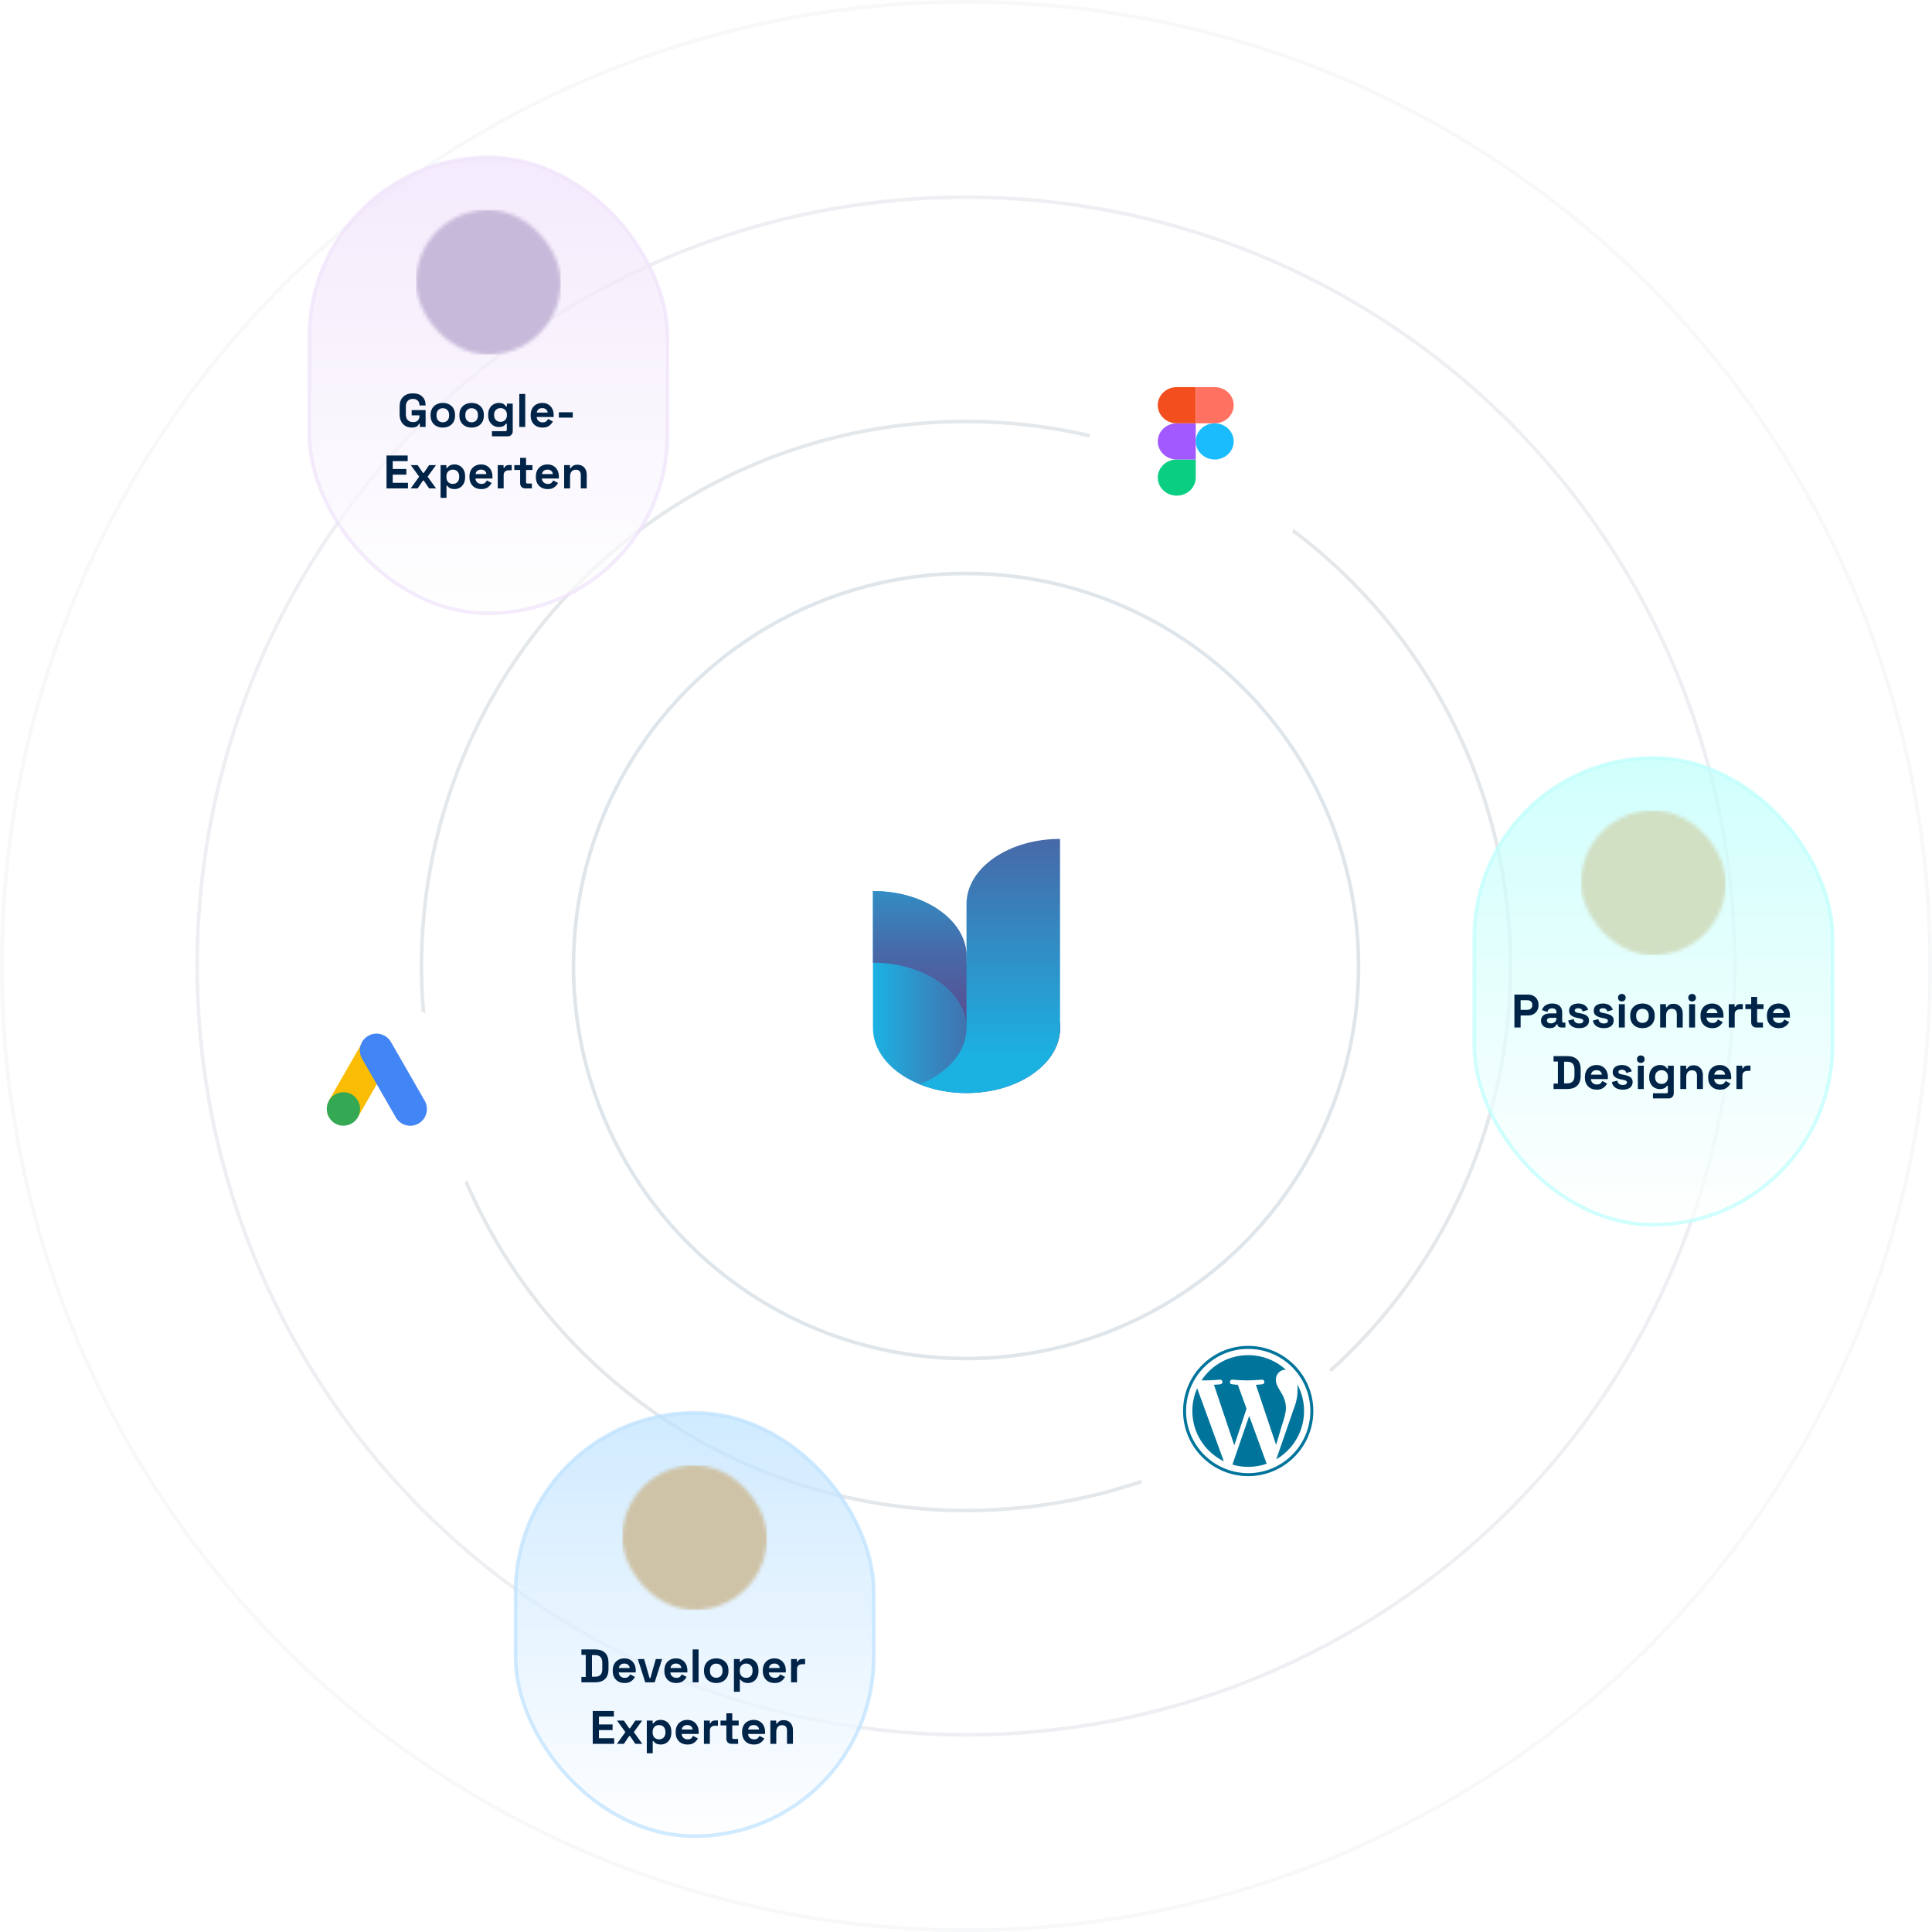 <svg width="534" height="534" viewBox="0 0 534 534" fill="none" xmlns="http://www.w3.org/2000/svg">
<g opacity="0.7">
<circle opacity="0.1" cx="267" cy="267" r="212.5" stroke="#002448"/>
<circle opacity="0.05" cx="267" cy="267" r="266.5" stroke="#002448"/>
<circle opacity="0.15" cx="267" cy="267" r="150.5" stroke="#002448"/>
<circle cx="267" cy="267" r="108.5" stroke="#D2DBE2"/>
</g>
<g filter="url(#filter0_d_10797_2072)">
<circle cx="267" cy="267" r="78" fill="white"/>
</g>
<path d="M267.141 266.1V264.299C267.141 254.35 255.562 246.283 241.281 246.283V284.11C241.281 294.06 252.86 302.124 267.141 302.124C281.421 302.124 293 294.06 293 284.11C292.997 274.164 281.421 266.1 267.141 266.1Z" fill="url(#paint0_linear_10797_2072)"/>
<path d="M267.141 284.113V285.914C276.166 285.914 284.108 289.137 288.733 294.02C291.426 291.178 292.997 287.775 292.997 284.113C292.997 274.164 281.418 266.1 267.137 266.1V264.299C267.141 254.35 255.562 246.283 241.281 246.283V266.097C255.562 266.1 267.141 274.164 267.141 284.113Z" fill="url(#paint1_linear_10797_2072)"/>
<path d="M292.997 231.873C278.716 231.873 267.137 239.937 267.137 249.887V264.297V266.097V284.111C267.137 290.776 261.936 296.595 254.209 299.708C258.012 301.241 262.428 302.124 267.137 302.124C281.418 302.124 292.997 294.06 292.997 284.111V231.873Z" fill="url(#paint2_linear_10797_2072)"/>
<rect opacity="0.7" x="85.5" y="43.5" width="99" height="126" rx="49.5" fill="url(#paint3_linear_10797_2072)" stroke="#F0E3FB"/>
<mask id="mask0_10797_2072" style="mask-type:alpha" maskUnits="userSpaceOnUse" x="115" y="58" width="40" height="40">
<rect x="115" y="58" width="40" height="40" rx="20" fill="#D9D9D9"/>
</mask>
<g mask="url(#mask0_10797_2072)">
<rect x="115" y="58" width="40" height="40" fill="#C7B9DA"/>
<rect x="115" y="58" width="40" height="40"/>
</g>
<path d="M113.812 118.182C113.188 118.182 112.62 118.043 112.109 117.766C111.606 117.48 111.203 117.068 110.9 116.531C110.605 115.985 110.458 115.322 110.458 114.542V112.358C110.458 111.188 110.787 110.291 111.446 109.667C112.104 109.034 112.997 108.718 114.124 108.718C115.242 108.718 116.104 109.017 116.711 109.615C117.326 110.204 117.634 111.006 117.634 112.02V112.072H115.944V111.968C115.944 111.647 115.874 111.357 115.736 111.097C115.606 110.837 115.406 110.633 115.138 110.486C114.869 110.33 114.531 110.252 114.124 110.252C113.517 110.252 113.04 110.438 112.694 110.811C112.347 111.184 112.174 111.691 112.174 112.332V114.568C112.174 115.201 112.347 115.712 112.694 116.102C113.04 116.483 113.526 116.674 114.15 116.674C114.774 116.674 115.229 116.509 115.515 116.18C115.801 115.851 115.944 115.435 115.944 114.932V114.802H113.786V113.346H117.634V118H116.048V117.129H115.814C115.753 117.276 115.653 117.432 115.515 117.597C115.385 117.762 115.185 117.9 114.917 118.013C114.648 118.126 114.28 118.182 113.812 118.182ZM122.393 118.182C121.752 118.182 121.175 118.052 120.664 117.792C120.153 117.532 119.75 117.155 119.455 116.661C119.16 116.167 119.013 115.573 119.013 114.88V114.672C119.013 113.979 119.16 113.385 119.455 112.891C119.75 112.397 120.153 112.02 120.664 111.76C121.175 111.5 121.752 111.37 122.393 111.37C123.034 111.37 123.611 111.5 124.122 111.76C124.633 112.02 125.036 112.397 125.331 112.891C125.626 113.385 125.773 113.979 125.773 114.672V114.88C125.773 115.573 125.626 116.167 125.331 116.661C125.036 117.155 124.633 117.532 124.122 117.792C123.611 118.052 123.034 118.182 122.393 118.182ZM122.393 116.726C122.896 116.726 123.312 116.566 123.641 116.245C123.97 115.916 124.135 115.448 124.135 114.841V114.711C124.135 114.104 123.97 113.641 123.641 113.32C123.32 112.991 122.904 112.826 122.393 112.826C121.89 112.826 121.474 112.991 121.145 113.32C120.816 113.641 120.651 114.104 120.651 114.711V114.841C120.651 115.448 120.816 115.916 121.145 116.245C121.474 116.566 121.89 116.726 122.393 116.726ZM130.353 118.182C129.712 118.182 129.135 118.052 128.624 117.792C128.113 117.532 127.71 117.155 127.415 116.661C127.12 116.167 126.973 115.573 126.973 114.88V114.672C126.973 113.979 127.12 113.385 127.415 112.891C127.71 112.397 128.113 112.02 128.624 111.76C129.135 111.5 129.712 111.37 130.353 111.37C130.994 111.37 131.571 111.5 132.082 111.76C132.593 112.02 132.996 112.397 133.291 112.891C133.586 113.385 133.733 113.979 133.733 114.672V114.88C133.733 115.573 133.586 116.167 133.291 116.661C132.996 117.155 132.593 117.532 132.082 117.792C131.571 118.052 130.994 118.182 130.353 118.182ZM130.353 116.726C130.856 116.726 131.272 116.566 131.601 116.245C131.93 115.916 132.095 115.448 132.095 114.841V114.711C132.095 114.104 131.93 113.641 131.601 113.32C131.28 112.991 130.864 112.826 130.353 112.826C129.85 112.826 129.434 112.991 129.105 113.32C128.776 113.641 128.611 114.104 128.611 114.711V114.841C128.611 115.448 128.776 115.916 129.105 116.245C129.434 116.566 129.85 116.726 130.353 116.726ZM134.933 114.802V114.594C134.933 113.918 135.067 113.342 135.336 112.865C135.605 112.38 135.96 112.011 136.402 111.76C136.853 111.5 137.342 111.37 137.871 111.37C138.46 111.37 138.907 111.474 139.21 111.682C139.513 111.89 139.734 112.107 139.873 112.332H140.107V111.552H141.719V119.144C141.719 119.586 141.589 119.937 141.329 120.197C141.069 120.466 140.722 120.6 140.289 120.6H135.973V119.17H139.717C139.96 119.17 140.081 119.04 140.081 118.78V117.103H139.847C139.76 117.242 139.639 117.385 139.483 117.532C139.327 117.671 139.119 117.788 138.859 117.883C138.599 117.978 138.27 118.026 137.871 118.026C137.342 118.026 136.853 117.9 136.402 117.649C135.96 117.389 135.605 117.021 135.336 116.544C135.067 116.059 134.933 115.478 134.933 114.802ZM138.339 116.596C138.842 116.596 139.262 116.436 139.6 116.115C139.938 115.794 140.107 115.344 140.107 114.763V114.633C140.107 114.044 139.938 113.593 139.6 113.281C139.271 112.96 138.85 112.8 138.339 112.8C137.836 112.8 137.416 112.96 137.078 113.281C136.74 113.593 136.571 114.044 136.571 114.633V114.763C136.571 115.344 136.74 115.794 137.078 116.115C137.416 116.436 137.836 116.596 138.339 116.596ZM143.535 118V108.9H145.173V118H143.535ZM149.926 118.182C149.285 118.182 148.717 118.048 148.223 117.779C147.738 117.502 147.356 117.116 147.079 116.622C146.81 116.119 146.676 115.53 146.676 114.854V114.698C146.676 114.022 146.81 113.437 147.079 112.943C147.348 112.44 147.725 112.055 148.21 111.786C148.695 111.509 149.259 111.37 149.9 111.37C150.533 111.37 151.083 111.513 151.551 111.799C152.019 112.076 152.383 112.466 152.643 112.969C152.903 113.463 153.033 114.039 153.033 114.698V115.257H148.34C148.357 115.699 148.522 116.059 148.834 116.336C149.146 116.613 149.527 116.752 149.978 116.752C150.437 116.752 150.775 116.652 150.992 116.453C151.209 116.254 151.373 116.033 151.486 115.79L152.825 116.492C152.704 116.717 152.526 116.964 152.292 117.233C152.067 117.493 151.763 117.718 151.382 117.909C151.001 118.091 150.515 118.182 149.926 118.182ZM148.353 114.035H151.369C151.334 113.662 151.183 113.363 150.914 113.138C150.654 112.913 150.312 112.8 149.887 112.8C149.445 112.8 149.094 112.913 148.834 113.138C148.574 113.363 148.414 113.662 148.353 114.035ZM154.465 115.426V113.944H158.313V115.426H154.465ZM106.832 135V125.9H112.682V127.46H108.548V129.631H112.318V131.191H108.548V133.44H112.76V135H106.832ZM113.51 135L115.85 131.75L113.536 128.552H115.434L116.903 130.697H117.137L118.606 128.552H120.504L118.19 131.75L120.53 135H118.606L117.137 132.829H116.903L115.434 135H113.51ZM121.775 137.6V128.552H123.387V129.332H123.621C123.769 129.081 123.998 128.86 124.31 128.669C124.622 128.47 125.069 128.37 125.649 128.37C126.169 128.37 126.65 128.5 127.092 128.76C127.534 129.011 127.89 129.384 128.158 129.878C128.427 130.372 128.561 130.97 128.561 131.672V131.88C128.561 132.582 128.427 133.18 128.158 133.674C127.89 134.168 127.534 134.545 127.092 134.805C126.65 135.056 126.169 135.182 125.649 135.182C125.259 135.182 124.93 135.134 124.661 135.039C124.401 134.952 124.189 134.84 124.024 134.701C123.868 134.554 123.743 134.406 123.647 134.259H123.413V137.6H121.775ZM125.155 133.752C125.667 133.752 126.087 133.592 126.416 133.271C126.754 132.942 126.923 132.465 126.923 131.841V131.711C126.923 131.087 126.754 130.615 126.416 130.294C126.078 129.965 125.658 129.8 125.155 129.8C124.653 129.8 124.232 129.965 123.894 130.294C123.556 130.615 123.387 131.087 123.387 131.711V131.841C123.387 132.465 123.556 132.942 123.894 133.271C124.232 133.592 124.653 133.752 125.155 133.752ZM133.003 135.182C132.362 135.182 131.794 135.048 131.3 134.779C130.815 134.502 130.434 134.116 130.156 133.622C129.888 133.119 129.753 132.53 129.753 131.854V131.698C129.753 131.022 129.888 130.437 130.156 129.943C130.425 129.44 130.802 129.055 131.287 128.786C131.773 128.509 132.336 128.37 132.977 128.37C133.61 128.37 134.16 128.513 134.628 128.799C135.096 129.076 135.46 129.466 135.72 129.969C135.98 130.463 136.11 131.039 136.11 131.698V132.257H131.417C131.435 132.699 131.599 133.059 131.911 133.336C132.223 133.613 132.605 133.752 133.055 133.752C133.515 133.752 133.853 133.652 134.069 133.453C134.286 133.254 134.451 133.033 134.563 132.79L135.902 133.492C135.781 133.717 135.603 133.964 135.369 134.233C135.144 134.493 134.841 134.718 134.459 134.909C134.078 135.091 133.593 135.182 133.003 135.182ZM131.43 131.035H134.446C134.412 130.662 134.26 130.363 133.991 130.138C133.731 129.913 133.389 129.8 132.964 129.8C132.522 129.8 132.171 129.913 131.911 130.138C131.651 130.363 131.491 130.662 131.43 131.035ZM137.568 135V128.552H139.18V129.28H139.414C139.51 129.02 139.666 128.829 139.882 128.708C140.108 128.587 140.368 128.526 140.662 128.526H141.442V129.982H140.636C140.22 129.982 139.878 130.095 139.609 130.32C139.341 130.537 139.206 130.875 139.206 131.334V135H137.568ZM145.193 135C144.768 135 144.421 134.87 144.153 134.61C143.893 134.341 143.763 133.986 143.763 133.544V129.904H142.151V128.552H143.763V126.55H145.401V128.552H147.169V129.904H145.401V133.258C145.401 133.518 145.522 133.648 145.765 133.648H147.013V135H145.193ZM151.361 135.182C150.719 135.182 150.152 135.048 149.658 134.779C149.172 134.502 148.791 134.116 148.514 133.622C148.245 133.119 148.111 132.53 148.111 131.854V131.698C148.111 131.022 148.245 130.437 148.514 129.943C148.782 129.44 149.159 129.055 149.645 128.786C150.13 128.509 150.693 128.37 151.335 128.37C151.967 128.37 152.518 128.513 152.986 128.799C153.454 129.076 153.818 129.466 154.078 129.969C154.338 130.463 154.468 131.039 154.468 131.698V132.257H149.775C149.792 132.699 149.957 133.059 150.269 133.336C150.581 133.613 150.962 133.752 151.413 133.752C151.872 133.752 152.21 133.652 152.427 133.453C152.643 133.254 152.808 133.033 152.921 132.79L154.26 133.492C154.138 133.717 153.961 133.964 153.727 134.233C153.501 134.493 153.198 134.718 152.817 134.909C152.435 135.091 151.95 135.182 151.361 135.182ZM149.788 131.035H152.804C152.769 130.662 152.617 130.363 152.349 130.138C152.089 129.913 151.746 129.8 151.322 129.8C150.88 129.8 150.529 129.913 150.269 130.138C150.009 130.363 149.848 130.662 149.788 131.035ZM155.926 135V128.552H157.538V129.397H157.772C157.876 129.172 158.071 128.959 158.357 128.76C158.643 128.552 159.076 128.448 159.657 128.448C160.159 128.448 160.597 128.565 160.97 128.799C161.351 129.024 161.646 129.341 161.854 129.748C162.062 130.147 162.166 130.615 162.166 131.152V135H160.528V131.282C160.528 130.797 160.406 130.433 160.164 130.19C159.93 129.947 159.592 129.826 159.15 129.826C158.647 129.826 158.257 129.995 157.98 130.333C157.702 130.662 157.564 131.126 157.564 131.724V135H155.926Z" fill="#002448"/>
<rect opacity="0.7" x="407.5" y="209.5" width="99" height="129" rx="49.5" fill="url(#paint4_linear_10797_2072)" stroke="#BCFFFC"/>
<mask id="mask1_10797_2072" style="mask-type:alpha" maskUnits="userSpaceOnUse" x="437" y="224" width="40" height="40">
<rect x="437" y="224" width="40" height="40" rx="20" fill="#D9D9D9"/>
</mask>
<g mask="url(#mask1_10797_2072)">
<rect x="437" y="224" width="40" height="40" fill="#D1DFC3"/>
<rect x="437" y="224" width="40" height="40"/>
</g>
<path d="M418.58 284V274.9H422.324C422.896 274.9 423.399 275.017 423.832 275.251C424.274 275.476 424.617 275.797 424.859 276.213C425.111 276.629 425.236 277.123 425.236 277.695V277.877C425.236 278.44 425.106 278.934 424.846 279.359C424.595 279.775 424.248 280.1 423.806 280.334C423.373 280.559 422.879 280.672 422.324 280.672H420.296V284H418.58ZM420.296 279.112H422.155C422.563 279.112 422.892 278.999 423.143 278.774C423.395 278.549 423.52 278.241 423.52 277.851V277.721C423.52 277.331 423.395 277.023 423.143 276.798C422.892 276.573 422.563 276.46 422.155 276.46H420.296V279.112ZM428.353 284.182C427.894 284.182 427.482 284.104 427.118 283.948C426.754 283.783 426.464 283.549 426.247 283.246C426.039 282.934 425.935 282.557 425.935 282.115C425.935 281.673 426.039 281.305 426.247 281.01C426.464 280.707 426.758 280.481 427.131 280.334C427.512 280.178 427.946 280.1 428.431 280.1H430.199V279.736C430.199 279.433 430.104 279.186 429.913 278.995C429.722 278.796 429.419 278.696 429.003 278.696C428.596 278.696 428.292 278.791 428.093 278.982C427.894 279.164 427.764 279.402 427.703 279.697L426.195 279.19C426.299 278.861 426.464 278.562 426.689 278.293C426.923 278.016 427.231 277.795 427.612 277.63C428.002 277.457 428.474 277.37 429.029 277.37C429.878 277.37 430.55 277.582 431.044 278.007C431.538 278.432 431.785 279.047 431.785 279.853V282.258C431.785 282.518 431.906 282.648 432.149 282.648H432.669V284H431.577C431.256 284 430.992 283.922 430.784 283.766C430.576 283.61 430.472 283.402 430.472 283.142V283.129H430.225C430.19 283.233 430.112 283.372 429.991 283.545C429.87 283.71 429.679 283.857 429.419 283.987C429.159 284.117 428.804 284.182 428.353 284.182ZM428.639 282.856C429.098 282.856 429.471 282.73 429.757 282.479C430.052 282.219 430.199 281.877 430.199 281.452V281.322H428.548C428.245 281.322 428.006 281.387 427.833 281.517C427.66 281.647 427.573 281.829 427.573 282.063C427.573 282.297 427.664 282.488 427.846 282.635C428.028 282.782 428.292 282.856 428.639 282.856ZM436.494 284.182C435.653 284.182 434.964 284 434.427 283.636C433.889 283.272 433.564 282.752 433.452 282.076L434.96 281.686C435.02 281.989 435.12 282.228 435.259 282.401C435.406 282.574 435.584 282.7 435.792 282.778C436.008 282.847 436.242 282.882 436.494 282.882C436.875 282.882 437.157 282.817 437.339 282.687C437.521 282.548 437.612 282.379 437.612 282.18C437.612 281.981 437.525 281.829 437.352 281.725C437.178 281.612 436.901 281.521 436.52 281.452L436.156 281.387C435.705 281.3 435.293 281.183 434.921 281.036C434.548 280.88 434.249 280.668 434.024 280.399C433.798 280.13 433.686 279.784 433.686 279.359C433.686 278.718 433.92 278.228 434.388 277.89C434.856 277.543 435.471 277.37 436.234 277.37C436.953 277.37 437.551 277.53 438.028 277.851C438.504 278.172 438.816 278.592 438.964 279.112L437.443 279.58C437.373 279.251 437.23 279.017 437.014 278.878C436.806 278.739 436.546 278.67 436.234 278.67C435.922 278.67 435.683 278.726 435.519 278.839C435.354 278.943 435.272 279.09 435.272 279.281C435.272 279.489 435.358 279.645 435.532 279.749C435.705 279.844 435.939 279.918 436.234 279.97L436.598 280.035C437.083 280.122 437.521 280.239 437.911 280.386C438.309 280.525 438.621 280.728 438.847 280.997C439.081 281.257 439.198 281.612 439.198 282.063C439.198 282.739 438.951 283.263 438.457 283.636C437.971 284 437.317 284.182 436.494 284.182ZM443.311 284.182C442.47 284.182 441.781 284 441.244 283.636C440.707 283.272 440.382 282.752 440.269 282.076L441.777 281.686C441.838 281.989 441.937 282.228 442.076 282.401C442.223 282.574 442.401 282.7 442.609 282.778C442.826 282.847 443.06 282.882 443.311 282.882C443.692 282.882 443.974 282.817 444.156 282.687C444.338 282.548 444.429 282.379 444.429 282.18C444.429 281.981 444.342 281.829 444.169 281.725C443.996 281.612 443.718 281.521 443.337 281.452L442.973 281.387C442.522 281.3 442.111 281.183 441.738 281.036C441.365 280.88 441.066 280.668 440.841 280.399C440.616 280.13 440.503 279.784 440.503 279.359C440.503 278.718 440.737 278.228 441.205 277.89C441.673 277.543 442.288 277.37 443.051 277.37C443.77 277.37 444.368 277.53 444.845 277.851C445.322 278.172 445.634 278.592 445.781 279.112L444.26 279.58C444.191 279.251 444.048 279.017 443.831 278.878C443.623 278.739 443.363 278.67 443.051 278.67C442.739 278.67 442.501 278.726 442.336 278.839C442.171 278.943 442.089 279.09 442.089 279.281C442.089 279.489 442.176 279.645 442.349 279.749C442.522 279.844 442.756 279.918 443.051 279.97L443.415 280.035C443.9 280.122 444.338 280.239 444.728 280.386C445.127 280.525 445.439 280.728 445.664 280.997C445.898 281.257 446.015 281.612 446.015 282.063C446.015 282.739 445.768 283.263 445.274 283.636C444.789 284 444.134 284.182 443.311 284.182ZM447.451 284V277.552H449.089V284H447.451ZM448.27 276.798C447.975 276.798 447.724 276.703 447.516 276.512C447.316 276.321 447.217 276.07 447.217 275.758C447.217 275.446 447.316 275.195 447.516 275.004C447.724 274.813 447.975 274.718 448.27 274.718C448.573 274.718 448.824 274.813 449.024 275.004C449.223 275.195 449.323 275.446 449.323 275.758C449.323 276.07 449.223 276.321 449.024 276.512C448.824 276.703 448.573 276.798 448.27 276.798ZM453.972 284.182C453.33 284.182 452.754 284.052 452.243 283.792C451.731 283.532 451.328 283.155 451.034 282.661C450.739 282.167 450.592 281.573 450.592 280.88V280.672C450.592 279.979 450.739 279.385 451.034 278.891C451.328 278.397 451.731 278.02 452.243 277.76C452.754 277.5 453.33 277.37 453.972 277.37C454.613 277.37 455.189 277.5 455.701 277.76C456.212 278.02 456.615 278.397 456.91 278.891C457.204 279.385 457.352 279.979 457.352 280.672V280.88C457.352 281.573 457.204 282.167 456.91 282.661C456.615 283.155 456.212 283.532 455.701 283.792C455.189 284.052 454.613 284.182 453.972 284.182ZM453.972 282.726C454.474 282.726 454.89 282.566 455.22 282.245C455.549 281.916 455.714 281.448 455.714 280.841V280.711C455.714 280.104 455.549 279.641 455.22 279.32C454.899 278.991 454.483 278.826 453.972 278.826C453.469 278.826 453.053 278.991 452.724 279.32C452.394 279.641 452.23 280.104 452.23 280.711V280.841C452.23 281.448 452.394 281.916 452.724 282.245C453.053 282.566 453.469 282.726 453.972 282.726ZM458.864 284V277.552H460.476V278.397H460.71C460.814 278.172 461.009 277.959 461.295 277.76C461.581 277.552 462.014 277.448 462.595 277.448C463.097 277.448 463.535 277.565 463.908 277.799C464.289 278.024 464.584 278.341 464.792 278.748C465 279.147 465.104 279.615 465.104 280.152V284H463.466V280.282C463.466 279.797 463.344 279.433 463.102 279.19C462.868 278.947 462.53 278.826 462.088 278.826C461.585 278.826 461.195 278.995 460.918 279.333C460.64 279.662 460.502 280.126 460.502 280.724V284H458.864ZM466.874 284V277.552H468.512V284H466.874ZM467.693 276.798C467.399 276.798 467.147 276.703 466.939 276.512C466.74 276.321 466.64 276.07 466.64 275.758C466.64 275.446 466.74 275.195 466.939 275.004C467.147 274.813 467.399 274.718 467.693 274.718C467.997 274.718 468.248 274.813 468.447 275.004C468.647 275.195 468.746 275.446 468.746 275.758C468.746 276.07 468.647 276.321 468.447 276.512C468.248 276.703 467.997 276.798 467.693 276.798ZM473.265 284.182C472.624 284.182 472.056 284.048 471.562 283.779C471.077 283.502 470.696 283.116 470.418 282.622C470.15 282.119 470.015 281.53 470.015 280.854V280.698C470.015 280.022 470.15 279.437 470.418 278.943C470.687 278.44 471.064 278.055 471.549 277.786C472.035 277.509 472.598 277.37 473.239 277.37C473.872 277.37 474.422 277.513 474.89 277.799C475.358 278.076 475.722 278.466 475.982 278.969C476.242 279.463 476.372 280.039 476.372 280.698V281.257H471.679C471.697 281.699 471.861 282.059 472.173 282.336C472.485 282.613 472.867 282.752 473.317 282.752C473.777 282.752 474.115 282.652 474.331 282.453C474.548 282.254 474.713 282.033 474.825 281.79L476.164 282.492C476.043 282.717 475.865 282.964 475.631 283.233C475.406 283.493 475.103 283.718 474.721 283.909C474.34 284.091 473.855 284.182 473.265 284.182ZM471.692 280.035H474.708C474.674 279.662 474.522 279.363 474.253 279.138C473.993 278.913 473.651 278.8 473.226 278.8C472.784 278.8 472.433 278.913 472.173 279.138C471.913 279.363 471.753 279.662 471.692 280.035ZM477.83 284V277.552H479.442V278.28H479.676C479.772 278.02 479.928 277.829 480.144 277.708C480.37 277.587 480.63 277.526 480.924 277.526H481.704V278.982H480.898C480.482 278.982 480.14 279.095 479.871 279.32C479.603 279.537 479.468 279.875 479.468 280.334V284H477.83ZM485.455 284C485.03 284 484.683 283.87 484.415 283.61C484.155 283.341 484.025 282.986 484.025 282.544V278.904H482.413V277.552H484.025V275.55H485.663V277.552H487.431V278.904H485.663V282.258C485.663 282.518 485.784 282.648 486.027 282.648H487.275V284H485.455ZM491.623 284.182C490.982 284.182 490.414 284.048 489.92 283.779C489.435 283.502 489.053 283.116 488.776 282.622C488.507 282.119 488.373 281.53 488.373 280.854V280.698C488.373 280.022 488.507 279.437 488.776 278.943C489.045 278.44 489.422 278.055 489.907 277.786C490.392 277.509 490.956 277.37 491.597 277.37C492.23 277.37 492.78 277.513 493.248 277.799C493.716 278.076 494.08 278.466 494.34 278.969C494.6 279.463 494.73 280.039 494.73 280.698V281.257H490.037C490.054 281.699 490.219 282.059 490.531 282.336C490.843 282.613 491.224 282.752 491.675 282.752C492.134 282.752 492.472 282.652 492.689 282.453C492.906 282.254 493.07 282.033 493.183 281.79L494.522 282.492C494.401 282.717 494.223 282.964 493.989 283.233C493.764 283.493 493.46 283.718 493.079 283.909C492.698 284.091 492.212 284.182 491.623 284.182ZM490.05 280.035H493.066C493.031 279.662 492.88 279.363 492.611 279.138C492.351 278.913 492.009 278.8 491.584 278.8C491.142 278.8 490.791 278.913 490.531 279.138C490.271 279.363 490.111 279.662 490.05 280.035ZM429.403 301V299.492H430.599V293.408H429.403V291.9H433.147C434.369 291.9 435.297 292.212 435.929 292.836C436.571 293.451 436.891 294.37 436.891 295.592V297.308C436.891 298.53 436.571 299.453 435.929 300.077C435.297 300.692 434.369 301 433.147 301H429.403ZM432.315 299.44H433.173C433.867 299.44 434.374 299.258 434.694 298.894C435.015 298.53 435.175 298.019 435.175 297.36V295.54C435.175 294.873 435.015 294.361 434.694 294.006C434.374 293.642 433.867 293.46 433.173 293.46H432.315V299.44ZM441.311 301.182C440.67 301.182 440.102 301.048 439.608 300.779C439.123 300.502 438.742 300.116 438.464 299.622C438.196 299.119 438.061 298.53 438.061 297.854V297.698C438.061 297.022 438.196 296.437 438.464 295.943C438.733 295.44 439.11 295.055 439.595 294.786C440.081 294.509 440.644 294.37 441.285 294.37C441.918 294.37 442.468 294.513 442.936 294.799C443.404 295.076 443.768 295.466 444.028 295.969C444.288 296.463 444.418 297.039 444.418 297.698V298.257H439.725C439.743 298.699 439.907 299.059 440.219 299.336C440.531 299.613 440.913 299.752 441.363 299.752C441.823 299.752 442.161 299.652 442.377 299.453C442.594 299.254 442.759 299.033 442.871 298.79L444.21 299.492C444.089 299.717 443.911 299.964 443.677 300.233C443.452 300.493 443.149 300.718 442.767 300.909C442.386 301.091 441.901 301.182 441.311 301.182ZM439.738 297.035H442.754C442.72 296.662 442.568 296.363 442.299 296.138C442.039 295.913 441.697 295.8 441.272 295.8C440.83 295.8 440.479 295.913 440.219 296.138C439.959 296.363 439.799 296.662 439.738 297.035ZM448.554 301.182C447.714 301.182 447.025 301 446.487 300.636C445.95 300.272 445.625 299.752 445.512 299.076L447.02 298.686C447.081 298.989 447.181 299.228 447.319 299.401C447.467 299.574 447.644 299.7 447.852 299.778C448.069 299.847 448.303 299.882 448.554 299.882C448.936 299.882 449.217 299.817 449.399 299.687C449.581 299.548 449.672 299.379 449.672 299.18C449.672 298.981 449.586 298.829 449.412 298.725C449.239 298.612 448.962 298.521 448.58 298.452L448.216 298.387C447.766 298.3 447.354 298.183 446.981 298.036C446.609 297.88 446.31 297.668 446.084 297.399C445.859 297.13 445.746 296.784 445.746 296.359C445.746 295.718 445.98 295.228 446.448 294.89C446.916 294.543 447.532 294.37 448.294 294.37C449.014 294.37 449.612 294.53 450.088 294.851C450.565 295.172 450.877 295.592 451.024 296.112L449.503 296.58C449.434 296.251 449.291 296.017 449.074 295.878C448.866 295.739 448.606 295.67 448.294 295.67C447.982 295.67 447.744 295.726 447.579 295.839C447.415 295.943 447.332 296.09 447.332 296.281C447.332 296.489 447.419 296.645 447.592 296.749C447.766 296.844 448 296.918 448.294 296.97L448.658 297.035C449.144 297.122 449.581 297.239 449.971 297.386C450.37 297.525 450.682 297.728 450.907 297.997C451.141 298.257 451.258 298.612 451.258 299.063C451.258 299.739 451.011 300.263 450.517 300.636C450.032 301 449.378 301.182 448.554 301.182ZM452.694 301V294.552H454.332V301H452.694ZM453.513 293.798C453.218 293.798 452.967 293.703 452.759 293.512C452.559 293.321 452.46 293.07 452.46 292.758C452.46 292.446 452.559 292.195 452.759 292.004C452.967 291.813 453.218 291.718 453.513 291.718C453.816 291.718 454.067 291.813 454.267 292.004C454.466 292.195 454.566 292.446 454.566 292.758C454.566 293.07 454.466 293.321 454.267 293.512C454.067 293.703 453.816 293.798 453.513 293.798ZM455.835 297.802V297.594C455.835 296.918 455.969 296.342 456.238 295.865C456.506 295.38 456.862 295.011 457.304 294.76C457.754 294.5 458.244 294.37 458.773 294.37C459.362 294.37 459.808 294.474 460.112 294.682C460.415 294.89 460.636 295.107 460.775 295.332H461.009V294.552H462.621V302.144C462.621 302.586 462.491 302.937 462.231 303.197C461.971 303.466 461.624 303.6 461.191 303.6H456.875V302.17H460.619C460.861 302.17 460.983 302.04 460.983 301.78V300.103H460.749C460.662 300.242 460.541 300.385 460.385 300.532C460.229 300.671 460.021 300.788 459.761 300.883C459.501 300.978 459.171 301.026 458.773 301.026C458.244 301.026 457.754 300.9 457.304 300.649C456.862 300.389 456.506 300.021 456.238 299.544C455.969 299.059 455.835 298.478 455.835 297.802ZM459.241 299.596C459.743 299.596 460.164 299.436 460.502 299.115C460.84 298.794 461.009 298.344 461.009 297.763V297.633C461.009 297.044 460.84 296.593 460.502 296.281C460.172 295.96 459.752 295.8 459.241 295.8C458.738 295.8 458.318 295.96 457.98 296.281C457.642 296.593 457.473 297.044 457.473 297.633V297.763C457.473 298.344 457.642 298.794 457.98 299.115C458.318 299.436 458.738 299.596 459.241 299.596ZM464.437 301V294.552H466.049V295.397H466.283C466.387 295.172 466.582 294.959 466.868 294.76C467.154 294.552 467.587 294.448 468.168 294.448C468.671 294.448 469.108 294.565 469.481 294.799C469.862 295.024 470.157 295.341 470.365 295.748C470.573 296.147 470.677 296.615 470.677 297.152V301H469.039V297.282C469.039 296.797 468.918 296.433 468.675 296.19C468.441 295.947 468.103 295.826 467.661 295.826C467.158 295.826 466.768 295.995 466.491 296.333C466.214 296.662 466.075 297.126 466.075 297.724V301H464.437ZM475.386 301.182C474.744 301.182 474.177 301.048 473.683 300.779C473.197 300.502 472.816 300.116 472.539 299.622C472.27 299.119 472.136 298.53 472.136 297.854V297.698C472.136 297.022 472.27 296.437 472.539 295.943C472.807 295.44 473.184 295.055 473.67 294.786C474.155 294.509 474.718 294.37 475.36 294.37C475.992 294.37 476.543 294.513 477.011 294.799C477.479 295.076 477.843 295.466 478.103 295.969C478.363 296.463 478.493 297.039 478.493 297.698V298.257H473.8C473.817 298.699 473.982 299.059 474.294 299.336C474.606 299.613 474.987 299.752 475.438 299.752C475.897 299.752 476.235 299.652 476.452 299.453C476.668 299.254 476.833 299.033 476.946 298.79L478.285 299.492C478.163 299.717 477.986 299.964 477.752 300.233C477.526 300.493 477.223 300.718 476.842 300.909C476.46 301.091 475.975 301.182 475.386 301.182ZM473.813 297.035H476.829C476.794 296.662 476.642 296.363 476.374 296.138C476.114 295.913 475.771 295.8 475.347 295.8C474.905 295.8 474.554 295.913 474.294 296.138C474.034 296.363 473.873 296.662 473.813 297.035ZM479.951 301V294.552H481.563V295.28H481.797C481.892 295.02 482.048 294.829 482.265 294.708C482.49 294.587 482.75 294.526 483.045 294.526H483.825V295.982H483.019C482.603 295.982 482.26 296.095 481.992 296.32C481.723 296.537 481.589 296.875 481.589 297.334V301H479.951Z" fill="#002448"/>
<rect opacity="0.7" x="142.5" y="390.5" width="99" height="117" rx="49.5" fill="url(#paint5_linear_10797_2072)" stroke="#BCE2FF"/>
<mask id="mask2_10797_2072" style="mask-type:alpha" maskUnits="userSpaceOnUse" x="172" y="405" width="40" height="40">
<rect x="172" y="405" width="40" height="40" rx="20" fill="#D9D9D9"/>
</mask>
<g mask="url(#mask2_10797_2072)">
<rect x="172" y="405" width="40" height="40" fill="#CFC3A7"/>
<rect x="172" y="405" width="40" height="40"/>
</g>
<path d="M160.702 465V463.492H161.898V457.408H160.702V455.9H164.446C165.668 455.9 166.596 456.212 167.228 456.836C167.87 457.451 168.19 458.37 168.19 459.592V461.308C168.19 462.53 167.87 463.453 167.228 464.077C166.596 464.692 165.668 465 164.446 465H160.702ZM163.614 463.44H164.472C165.166 463.44 165.673 463.258 165.993 462.894C166.314 462.53 166.474 462.019 166.474 461.36V459.54C166.474 458.873 166.314 458.361 165.993 458.006C165.673 457.642 165.166 457.46 164.472 457.46H163.614V463.44ZM172.611 465.182C171.969 465.182 171.402 465.048 170.908 464.779C170.422 464.502 170.041 464.116 169.764 463.622C169.495 463.119 169.361 462.53 169.361 461.854V461.698C169.361 461.022 169.495 460.437 169.764 459.943C170.032 459.44 170.409 459.055 170.895 458.786C171.38 458.509 171.943 458.37 172.585 458.37C173.217 458.37 173.768 458.513 174.236 458.799C174.704 459.076 175.068 459.466 175.328 459.969C175.588 460.463 175.718 461.039 175.718 461.698V462.257H171.025C171.042 462.699 171.207 463.059 171.519 463.336C171.831 463.613 172.212 463.752 172.663 463.752C173.122 463.752 173.46 463.652 173.677 463.453C173.893 463.254 174.058 463.033 174.171 462.79L175.51 463.492C175.388 463.717 175.211 463.964 174.977 464.233C174.751 464.493 174.448 464.718 174.067 464.909C173.685 465.091 173.2 465.182 172.611 465.182ZM171.038 461.035H174.054C174.019 460.662 173.867 460.363 173.599 460.138C173.339 459.913 172.996 459.8 172.572 459.8C172.13 459.8 171.779 459.913 171.519 460.138C171.259 460.363 171.098 460.662 171.038 461.035ZM178.35 465L176.296 458.552H178.038L179.533 463.804H179.767L181.262 458.552H183.004L180.95 465H178.35ZM186.88 465.182C186.239 465.182 185.671 465.048 185.177 464.779C184.692 464.502 184.311 464.116 184.033 463.622C183.765 463.119 183.63 462.53 183.63 461.854V461.698C183.63 461.022 183.765 460.437 184.033 459.943C184.302 459.44 184.679 459.055 185.164 458.786C185.65 458.509 186.213 458.37 186.854 458.37C187.487 458.37 188.037 458.513 188.505 458.799C188.973 459.076 189.337 459.466 189.597 459.969C189.857 460.463 189.987 461.039 189.987 461.698V462.257H185.294C185.312 462.699 185.476 463.059 185.788 463.336C186.1 463.613 186.482 463.752 186.932 463.752C187.392 463.752 187.73 463.652 187.946 463.453C188.163 463.254 188.328 463.033 188.44 462.79L189.779 463.492C189.658 463.717 189.48 463.964 189.246 464.233C189.021 464.493 188.718 464.718 188.336 464.909C187.955 465.091 187.47 465.182 186.88 465.182ZM185.307 461.035H188.323C188.289 460.662 188.137 460.363 187.868 460.138C187.608 459.913 187.266 459.8 186.841 459.8C186.399 459.8 186.048 459.913 185.788 460.138C185.528 460.363 185.368 460.662 185.307 461.035ZM191.445 465V455.9H193.083V465H191.445ZM197.966 465.182C197.325 465.182 196.749 465.052 196.237 464.792C195.726 464.532 195.323 464.155 195.028 463.661C194.734 463.167 194.586 462.573 194.586 461.88V461.672C194.586 460.979 194.734 460.385 195.028 459.891C195.323 459.397 195.726 459.02 196.237 458.76C196.749 458.5 197.325 458.37 197.966 458.37C198.608 458.37 199.184 458.5 199.695 458.76C200.207 459.02 200.61 459.397 200.904 459.891C201.199 460.385 201.346 460.979 201.346 461.672V461.88C201.346 462.573 201.199 463.167 200.904 463.661C200.61 464.155 200.207 464.532 199.695 464.792C199.184 465.052 198.608 465.182 197.966 465.182ZM197.966 463.726C198.469 463.726 198.885 463.566 199.214 463.245C199.544 462.916 199.708 462.448 199.708 461.841V461.711C199.708 461.104 199.544 460.641 199.214 460.32C198.894 459.991 198.478 459.826 197.966 459.826C197.464 459.826 197.048 459.991 196.718 460.32C196.389 460.641 196.224 461.104 196.224 461.711V461.841C196.224 462.448 196.389 462.916 196.718 463.245C197.048 463.566 197.464 463.726 197.966 463.726ZM202.858 467.6V458.552H204.47V459.332H204.704C204.852 459.081 205.081 458.86 205.393 458.669C205.705 458.47 206.152 458.37 206.732 458.37C207.252 458.37 207.733 458.5 208.175 458.76C208.617 459.011 208.973 459.384 209.241 459.878C209.51 460.372 209.644 460.97 209.644 461.672V461.88C209.644 462.582 209.51 463.18 209.241 463.674C208.973 464.168 208.617 464.545 208.175 464.805C207.733 465.056 207.252 465.182 206.732 465.182C206.342 465.182 206.013 465.134 205.744 465.039C205.484 464.952 205.272 464.84 205.107 464.701C204.951 464.554 204.826 464.406 204.73 464.259H204.496V467.6H202.858ZM206.238 463.752C206.75 463.752 207.17 463.592 207.499 463.271C207.837 462.942 208.006 462.465 208.006 461.841V461.711C208.006 461.087 207.837 460.615 207.499 460.294C207.161 459.965 206.741 459.8 206.238 459.8C205.736 459.8 205.315 459.965 204.977 460.294C204.639 460.615 204.47 461.087 204.47 461.711V461.841C204.47 462.465 204.639 462.942 204.977 463.271C205.315 463.592 205.736 463.752 206.238 463.752ZM214.086 465.182C213.445 465.182 212.877 465.048 212.383 464.779C211.898 464.502 211.517 464.116 211.239 463.622C210.971 463.119 210.836 462.53 210.836 461.854V461.698C210.836 461.022 210.971 460.437 211.239 459.943C211.508 459.44 211.885 459.055 212.37 458.786C212.856 458.509 213.419 458.37 214.06 458.37C214.693 458.37 215.243 458.513 215.711 458.799C216.179 459.076 216.543 459.466 216.803 459.969C217.063 460.463 217.193 461.039 217.193 461.698V462.257H212.5C212.518 462.699 212.682 463.059 212.994 463.336C213.306 463.613 213.688 463.752 214.138 463.752C214.598 463.752 214.936 463.652 215.152 463.453C215.369 463.254 215.534 463.033 215.646 462.79L216.985 463.492C216.864 463.717 216.686 463.964 216.452 464.233C216.227 464.493 215.924 464.718 215.542 464.909C215.161 465.091 214.676 465.182 214.086 465.182ZM212.513 461.035H215.529C215.495 460.662 215.343 460.363 215.074 460.138C214.814 459.913 214.472 459.8 214.047 459.8C213.605 459.8 213.254 459.913 212.994 460.138C212.734 460.363 212.574 460.662 212.513 461.035ZM218.651 465V458.552H220.263V459.28H220.497C220.593 459.02 220.749 458.829 220.965 458.708C221.191 458.587 221.451 458.526 221.745 458.526H222.525V459.982H221.719C221.303 459.982 220.961 460.095 220.692 460.32C220.424 460.537 220.289 460.875 220.289 461.334V465H218.651ZM163.832 482V472.9H169.682V474.46H165.548V476.631H169.318V478.191H165.548V480.44H169.76V482H163.832ZM170.51 482L172.85 478.75L170.536 475.552H172.434L173.903 477.697H174.137L175.606 475.552H177.504L175.19 478.75L177.53 482H175.606L174.137 479.829H173.903L172.434 482H170.51ZM178.775 484.6V475.552H180.387V476.332H180.621C180.769 476.081 180.998 475.86 181.31 475.669C181.622 475.47 182.069 475.37 182.649 475.37C183.169 475.37 183.65 475.5 184.092 475.76C184.534 476.011 184.89 476.384 185.158 476.878C185.427 477.372 185.561 477.97 185.561 478.672V478.88C185.561 479.582 185.427 480.18 185.158 480.674C184.89 481.168 184.534 481.545 184.092 481.805C183.65 482.056 183.169 482.182 182.649 482.182C182.259 482.182 181.93 482.134 181.661 482.039C181.401 481.952 181.189 481.84 181.024 481.701C180.868 481.554 180.743 481.406 180.647 481.259H180.413V484.6H178.775ZM182.155 480.752C182.667 480.752 183.087 480.592 183.416 480.271C183.754 479.942 183.923 479.465 183.923 478.841V478.711C183.923 478.087 183.754 477.615 183.416 477.294C183.078 476.965 182.658 476.8 182.155 476.8C181.653 476.8 181.232 476.965 180.894 477.294C180.556 477.615 180.387 478.087 180.387 478.711V478.841C180.387 479.465 180.556 479.942 180.894 480.271C181.232 480.592 181.653 480.752 182.155 480.752ZM190.003 482.182C189.362 482.182 188.794 482.048 188.3 481.779C187.815 481.502 187.434 481.116 187.156 480.622C186.888 480.119 186.753 479.53 186.753 478.854V478.698C186.753 478.022 186.888 477.437 187.156 476.943C187.425 476.44 187.802 476.055 188.287 475.786C188.773 475.509 189.336 475.37 189.977 475.37C190.61 475.37 191.16 475.513 191.628 475.799C192.096 476.076 192.46 476.466 192.72 476.969C192.98 477.463 193.11 478.039 193.11 478.698V479.257H188.417C188.435 479.699 188.599 480.059 188.911 480.336C189.223 480.613 189.605 480.752 190.055 480.752C190.515 480.752 190.853 480.652 191.069 480.453C191.286 480.254 191.451 480.033 191.563 479.79L192.902 480.492C192.781 480.717 192.603 480.964 192.369 481.233C192.144 481.493 191.841 481.718 191.459 481.909C191.078 482.091 190.593 482.182 190.003 482.182ZM188.43 478.035H191.446C191.412 477.662 191.26 477.363 190.991 477.138C190.731 476.913 190.389 476.8 189.964 476.8C189.522 476.8 189.171 476.913 188.911 477.138C188.651 477.363 188.491 477.662 188.43 478.035ZM194.568 482V475.552H196.18V476.28H196.414C196.51 476.02 196.666 475.829 196.882 475.708C197.108 475.587 197.368 475.526 197.662 475.526H198.442V476.982H197.636C197.22 476.982 196.878 477.095 196.609 477.32C196.341 477.537 196.206 477.875 196.206 478.334V482H194.568ZM202.193 482C201.768 482 201.421 481.87 201.153 481.61C200.893 481.341 200.763 480.986 200.763 480.544V476.904H199.151V475.552H200.763V473.55H202.401V475.552H204.169V476.904H202.401V480.258C202.401 480.518 202.522 480.648 202.765 480.648H204.013V482H202.193ZM208.361 482.182C207.719 482.182 207.152 482.048 206.658 481.779C206.172 481.502 205.791 481.116 205.514 480.622C205.245 480.119 205.111 479.53 205.111 478.854V478.698C205.111 478.022 205.245 477.437 205.514 476.943C205.782 476.44 206.159 476.055 206.645 475.786C207.13 475.509 207.693 475.37 208.335 475.37C208.967 475.37 209.518 475.513 209.986 475.799C210.454 476.076 210.818 476.466 211.078 476.969C211.338 477.463 211.468 478.039 211.468 478.698V479.257H206.775C206.792 479.699 206.957 480.059 207.269 480.336C207.581 480.613 207.962 480.752 208.413 480.752C208.872 480.752 209.21 480.652 209.427 480.453C209.643 480.254 209.808 480.033 209.921 479.79L211.26 480.492C211.138 480.717 210.961 480.964 210.727 481.233C210.501 481.493 210.198 481.718 209.817 481.909C209.435 482.091 208.95 482.182 208.361 482.182ZM206.788 478.035H209.804C209.769 477.662 209.617 477.363 209.349 477.138C209.089 476.913 208.746 476.8 208.322 476.8C207.88 476.8 207.529 476.913 207.269 477.138C207.009 477.363 206.848 477.662 206.788 478.035ZM212.926 482V475.552H214.538V476.397H214.772C214.876 476.172 215.071 475.959 215.357 475.76C215.643 475.552 216.076 475.448 216.657 475.448C217.159 475.448 217.597 475.565 217.97 475.799C218.351 476.024 218.646 476.341 218.854 476.748C219.062 477.147 219.166 477.615 219.166 478.152V482H217.528V478.282C217.528 477.797 217.406 477.433 217.164 477.19C216.93 476.947 216.592 476.826 216.15 476.826C215.647 476.826 215.257 476.995 214.98 477.333C214.702 477.662 214.564 478.126 214.564 478.724V482H212.926Z" fill="#002448"/>
<g filter="url(#filter1_d_10797_2072)">
<circle cx="104" cy="298" r="31" fill="white"/>
</g>
<g clip-path="url(#clip0_10797_2072)">
<path d="M90.883 304.232L100.09 288.214L108.067 292.84L98.862 308.859L90.883 304.232Z" fill="#FBBC04"/>
<path d="M117.35 304.176L108.138 288.152C106.949 285.893 104.163 285.03 101.914 286.225C99.664 287.419 98.806 290.218 99.994 292.477C100.046 292.576 100.102 292.673 100.161 292.769L109.373 308.793C110.615 311.022 113.422 311.818 115.642 310.57C117.862 309.322 118.654 306.503 117.412 304.273C117.391 304.237 117.371 304.201 117.35 304.166V304.176Z" fill="#4285F4"/>
<path d="M94.918 311.136C97.462 311.136 99.524 309.065 99.524 306.509C99.524 303.954 97.462 301.883 94.918 301.883C92.374 301.883 90.312 303.954 90.312 306.509C90.312 309.065 92.374 311.136 94.918 311.136Z" fill="#34A853"/>
</g>
<g filter="url(#filter2_d_10797_2072)">
<circle cx="330" cy="122" r="31" fill="white"/>
</g>
<g clip-path="url(#clip1_10797_2072)">
<path d="M325.251 137C328.149 137 330.5 134.76 330.5 132V127H325.251C322.354 127 320.002 129.24 320.002 132C320.002 134.76 322.354 137 325.251 137Z" fill="#0ACF83"/>
<path d="M320.002 122C320.002 119.24 322.354 117 325.251 117H330.5V127H325.251C322.354 127 320.002 124.76 320.002 122Z" fill="#A259FF"/>
<path d="M320.002 112C320.002 109.24 322.354 107 325.251 107H330.5V117H325.251C322.354 117 320.002 114.76 320.002 112Z" fill="#F24E1E"/>
<path d="M330.5 107H335.749C338.646 107 340.998 109.24 340.998 112C340.998 114.76 338.646 117 335.749 117H330.5V107Z" fill="#FF7262"/>
<path d="M340.998 122C340.998 124.76 338.646 127 335.749 127C332.852 127 330.5 124.76 330.5 122C330.5 119.24 332.852 117 335.749 117C338.646 117 340.998 119.24 340.998 122Z" fill="#1ABCFE"/>
</g>
<g filter="url(#filter3_d_10797_2072)">
<circle cx="345" cy="390" r="31" fill="white"/>
</g>
<g clip-path="url(#clip2_10797_2072)">
<path d="M329.559 390C329.559 396.112 333.111 401.394 338.262 403.897L330.896 383.715C330.013 385.693 329.557 387.834 329.559 390ZM355.425 389.22C355.425 387.312 354.739 385.99 354.151 384.962C353.368 383.69 352.635 382.613 352.635 381.341C352.635 379.921 353.711 378.6 355.228 378.6C355.296 378.6 355.361 378.608 355.428 378.612C352.681 376.095 349.02 374.559 345 374.559C339.606 374.559 334.86 377.326 332.099 381.519C332.461 381.53 332.803 381.537 333.092 381.537C334.707 381.537 337.208 381.341 337.208 381.341C338.04 381.292 338.138 382.514 337.307 382.613C337.307 382.613 336.47 382.711 335.539 382.76L341.162 399.486L344.542 389.351L342.136 382.76C341.304 382.711 340.517 382.613 340.517 382.613C339.685 382.564 339.782 381.292 340.614 381.341C340.614 381.341 343.164 381.537 344.682 381.537C346.296 381.537 348.797 381.341 348.797 381.341C349.63 381.292 349.728 382.514 348.896 382.613C348.896 382.613 348.058 382.711 347.129 382.76L352.709 399.359L354.249 394.212C354.917 392.076 355.425 390.542 355.425 389.22Z" fill="#00749A"/>
<path d="M345.271 391.35L340.638 404.813C342.055 405.23 343.524 405.442 345 405.442C346.798 405.442 348.523 405.131 350.128 404.567C350.085 404.499 350.048 404.428 350.018 404.354L345.271 391.35ZM358.55 382.591C358.616 383.083 358.654 383.611 358.654 384.179C358.654 385.746 358.361 387.507 357.479 389.71L352.763 403.347C357.353 400.67 360.441 395.696 360.441 390C360.445 387.41 359.795 384.862 358.55 382.591Z" fill="#00749A"/>
<path d="M345 372C335.075 372 327 380.075 327 390C327 399.926 335.075 408 345 408C354.925 408 363.001 399.926 363.001 390C363.001 380.075 354.925 372 345 372ZM345 407.175C335.53 407.175 327.826 399.47 327.826 390C327.826 380.53 335.53 372.826 345 372.826C354.47 372.826 362.174 380.53 362.174 390C362.174 399.47 354.47 407.175 345 407.175Z" fill="#00749A"/>
</g>
<defs>
<filter id="filter0_d_10797_2072" x="169" y="179" width="196" height="196" filterUnits="userSpaceOnUse" color-interpolation-filters="sRGB">
<feFlood flood-opacity="0" result="BackgroundImageFix"/>
<feColorMatrix in="SourceAlpha" type="matrix" values="0 0 0 0 0 0 0 0 0 0 0 0 0 0 0 0 0 0 127 0" result="hardAlpha"/>
<feOffset dy="10"/>
<feGaussianBlur stdDeviation="10"/>
<feComposite in2="hardAlpha" operator="out"/>
<feColorMatrix type="matrix" values="0 0 0 0 0 0 0 0 0 0.141 0 0 0 0 0.282 0 0 0 0.1 0"/>
<feBlend mode="normal" in2="BackgroundImageFix" result="effect1_dropShadow_10797_2072"/>
<feBlend mode="normal" in="SourceGraphic" in2="effect1_dropShadow_10797_2072" result="shape"/>
</filter>
<filter id="filter1_d_10797_2072" x="53" y="257" width="102" height="102" filterUnits="userSpaceOnUse" color-interpolation-filters="sRGB">
<feFlood flood-opacity="0" result="BackgroundImageFix"/>
<feColorMatrix in="SourceAlpha" type="matrix" values="0 0 0 0 0 0 0 0 0 0 0 0 0 0 0 0 0 0 127 0" result="hardAlpha"/>
<feOffset dy="10"/>
<feGaussianBlur stdDeviation="10"/>
<feComposite in2="hardAlpha" operator="out"/>
<feColorMatrix type="matrix" values="0 0 0 0 0 0 0 0 0 0.141 0 0 0 0 0.282 0 0 0 0.1 0"/>
<feBlend mode="normal" in2="BackgroundImageFix" result="effect1_dropShadow_10797_2072"/>
<feBlend mode="normal" in="SourceGraphic" in2="effect1_dropShadow_10797_2072" result="shape"/>
</filter>
<filter id="filter2_d_10797_2072" x="279" y="81" width="102" height="102" filterUnits="userSpaceOnUse" color-interpolation-filters="sRGB">
<feFlood flood-opacity="0" result="BackgroundImageFix"/>
<feColorMatrix in="SourceAlpha" type="matrix" values="0 0 0 0 0 0 0 0 0 0 0 0 0 0 0 0 0 0 127 0" result="hardAlpha"/>
<feOffset dy="10"/>
<feGaussianBlur stdDeviation="10"/>
<feComposite in2="hardAlpha" operator="out"/>
<feColorMatrix type="matrix" values="0 0 0 0 0 0 0 0 0 0.141 0 0 0 0 0.282 0 0 0 0.1 0"/>
<feBlend mode="normal" in2="BackgroundImageFix" result="effect1_dropShadow_10797_2072"/>
<feBlend mode="normal" in="SourceGraphic" in2="effect1_dropShadow_10797_2072" result="shape"/>
</filter>
<filter id="filter3_d_10797_2072" x="294" y="349" width="102" height="102" filterUnits="userSpaceOnUse" color-interpolation-filters="sRGB">
<feFlood flood-opacity="0" result="BackgroundImageFix"/>
<feColorMatrix in="SourceAlpha" type="matrix" values="0 0 0 0 0 0 0 0 0 0 0 0 0 0 0 0 0 0 127 0" result="hardAlpha"/>
<feOffset dy="10"/>
<feGaussianBlur stdDeviation="10"/>
<feComposite in2="hardAlpha" operator="out"/>
<feColorMatrix type="matrix" values="0 0 0 0 0 0 0 0 0 0.141 0 0 0 0 0.282 0 0 0 0.1 0"/>
<feBlend mode="normal" in2="BackgroundImageFix" result="effect1_dropShadow_10797_2072"/>
<feBlend mode="normal" in="SourceGraphic" in2="effect1_dropShadow_10797_2072" result="shape"/>
</filter>
<linearGradient id="paint0_linear_10797_2072" x1="241.281" y1="274.205" x2="292.998" y2="274.205" gradientUnits="userSpaceOnUse">
<stop stop-color="#1BB2E2"/>
<stop offset="0.003" stop-color="#1BB2E2"/>
<stop offset="0.313" stop-color="#3588C0"/>
<stop offset="0.593" stop-color="#4769A8"/>
<stop offset="0.832" stop-color="#525799"/>
<stop offset="1" stop-color="#565094"/>
</linearGradient>
<linearGradient id="paint1_linear_10797_2072" x1="267.14" y1="231.268" x2="267.14" y2="285.192" gradientUnits="userSpaceOnUse">
<stop stop-color="#1BB2E2"/>
<stop offset="0.003" stop-color="#1BB2E2"/>
<stop offset="0.313" stop-color="#3588C0"/>
<stop offset="0.593" stop-color="#4769A8"/>
<stop offset="0.832" stop-color="#525799"/>
<stop offset="1" stop-color="#565094"/>
</linearGradient>
<linearGradient id="paint2_linear_10797_2072" x1="273.604" y1="211.135" x2="273.604" y2="292.689" gradientUnits="userSpaceOnUse">
<stop stop-color="#565094"/>
<stop offset="1" stop-color="#1BB2E2"/>
</linearGradient>
<linearGradient id="paint3_linear_10797_2072" x1="135" y1="43" x2="135" y2="170" gradientUnits="userSpaceOnUse">
<stop stop-color="#EFE2FB"/>
<stop offset="1" stop-color="white"/>
</linearGradient>
<linearGradient id="paint4_linear_10797_2072" x1="457" y1="209" x2="457" y2="339" gradientUnits="userSpaceOnUse">
<stop stop-color="#BCFFFC"/>
<stop offset="1" stop-color="white"/>
</linearGradient>
<linearGradient id="paint5_linear_10797_2072" x1="192" y1="390" x2="192" y2="508" gradientUnits="userSpaceOnUse">
<stop stop-color="#BCE2FF"/>
<stop offset="1" stop-color="white"/>
</linearGradient>
<clipPath id="clip0_10797_2072">
<rect width="27.688" height="25.473" fill="white" transform="translate(90.312 285.687)"/>
</clipPath>
<clipPath id="clip1_10797_2072">
<rect width="21" height="30" fill="white" transform="translate(320 107)"/>
</clipPath>
<clipPath id="clip2_10797_2072">
<rect width="36" height="36" fill="white" transform="translate(327 372)"/>
</clipPath>
</defs>
</svg>
